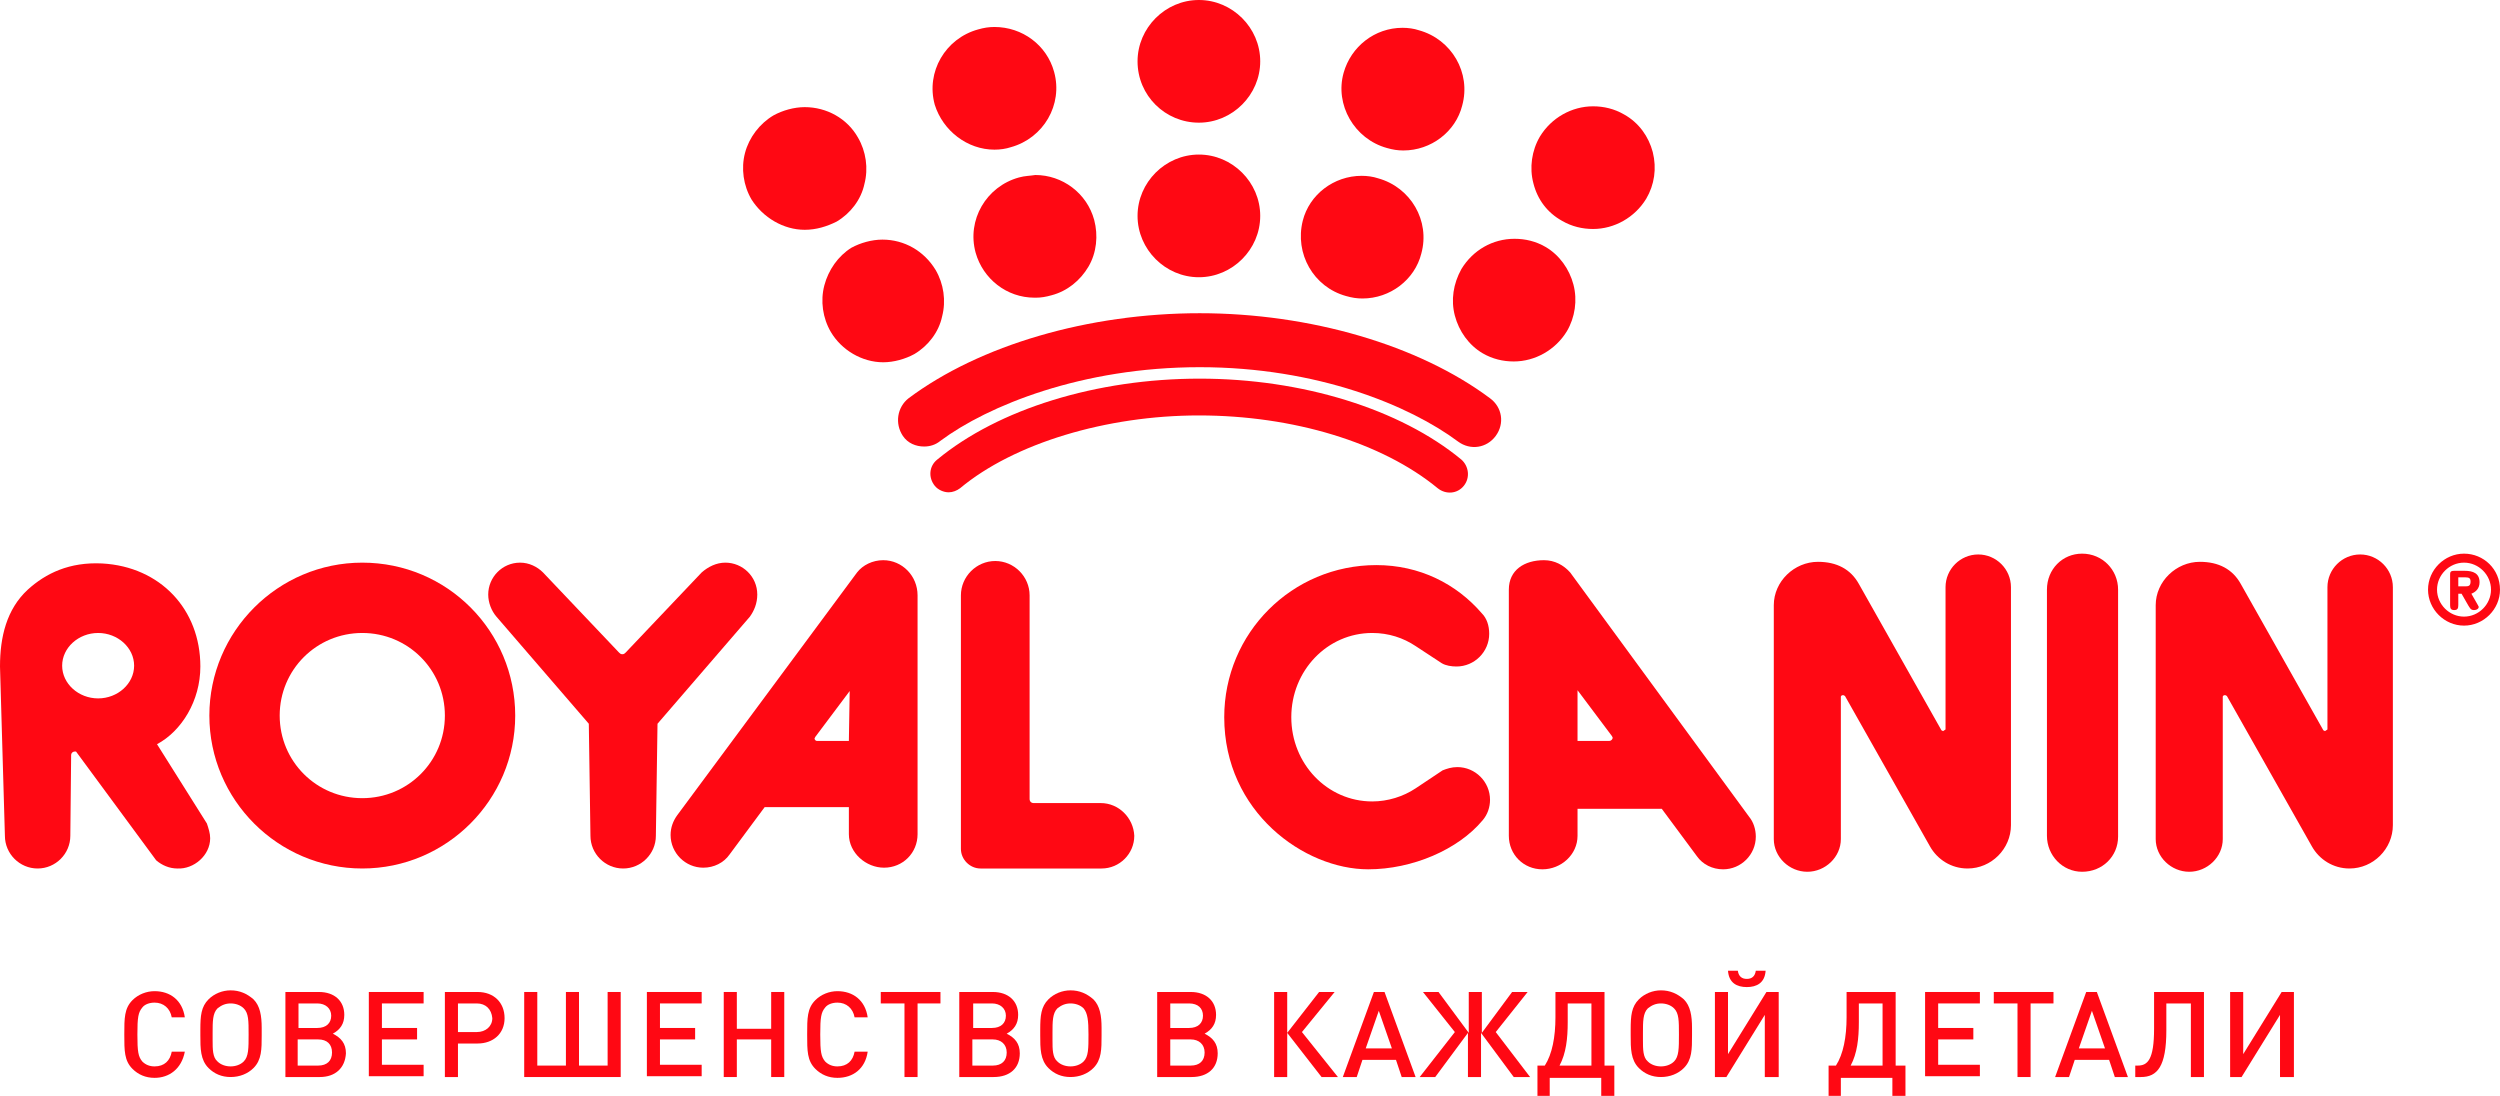 <?xml version="1.0" encoding="utf-8"?>
<!-- Generator: Adobe Illustrator 21.1.0, SVG Export Plug-In . SVG Version: 6.00 Build 0)  -->
<svg version="1.1" id="Layer_1" xmlns="http://www.w3.org/2000/svg" xmlns:xlink="http://www.w3.org/1999/xlink" x="0px" y="0px"
	 viewBox="0 0 305.7 134" style="enable-background:new 0 0 305.7 134;" xml:space="preserve">
<style type="text/css">
	.st0{fill:#FF0813;}
</style>
<g>
	<path class="st0" d="M146.7,44.9L146.7,44.9c14.4,0,25.7,4.7,31.6,9.1c1.5,1.1,3.5,0.8,4.6-0.7s0.8-3.5-0.7-4.6
		c-8.7-6.5-22-10.4-35.5-10.4l0,0c-13.6,0-26.9,3.9-35.6,10.4c-1.4,1.1-1.7,3.1-0.7,4.6c0.6,0.9,1.6,1.3,2.6,1.3
		c0.7,0,1.4-0.2,2-0.7C120.8,49.6,132.3,44.9,146.7,44.9"/>
	<path class="st0" d="M179,59.4c0.8-1,0.6-2.4-0.3-3.2c-7.5-6.2-19.5-9.9-32-9.9c-12.6,0-24.6,3.7-32.1,9.9c-1,0.8-1.1,2.2-0.3,3.2
		c0.4,0.5,1.1,0.8,1.7,0.8c0.5,0,1-0.2,1.4-0.5c6.6-5.5,17.9-8.9,29.2-8.9c11.5,0,22.4,3.3,29.2,8.9C176.8,60.5,178.2,60.4,179,59.4
		"/>
	<path class="st0" d="M98.4,28.1L98.4,28.1c1.4,0,2.7-0.4,3.9-1c1.7-1,3-2.7,3.4-4.6c0.5-1.9,0.2-4-0.8-5.7
		c-1.3-2.3-3.8-3.7-6.5-3.7c-1.3,0-2.7,0.4-3.8,1c-1.7,1-3,2.7-3.5,4.6s-0.2,4,0.8,5.7C93.3,26.6,95.8,28.1,98.4,28.1"/>
	<path class="st0" d="M146.6,33.9c4.1,0,7.5-3.4,7.5-7.5s-3.4-7.5-7.5-7.5s-7.5,3.4-7.5,7.5S142.5,33.9,146.6,33.9"/>
	<path class="st0" d="M146.6,15c4.1,0,7.5-3.4,7.5-7.5S150.7,0,146.6,0s-7.5,3.4-7.5,7.5C139.1,11.7,142.5,15,146.6,15"/>
	<path class="st0" d="M124.6,21.7c-4,1.1-6.4,5.2-5.3,9.2c0.9,3.2,3.8,5.5,7.2,5.5h0.2c0.6,0,1.2-0.1,1.9-0.3
		c1.9-0.5,3.5-1.8,4.5-3.5s1.2-3.8,0.7-5.7c-0.9-3.3-3.9-5.5-7.2-5.5C126,21.5,125.3,21.5,124.6,21.7"/>
	<path class="st0" d="M100.8,34.9c-0.5,1.9-0.2,4,0.8,5.7c1.3,2.2,3.8,3.7,6.4,3.7l0,0c1.3,0,2.7-0.4,3.8-1c1.7-1,3-2.7,3.4-4.6
		c0.5-1.9,0.2-4-0.8-5.7c-1.4-2.3-3.8-3.7-6.5-3.7c-1.3,0-2.7,0.4-3.8,1C102.5,31.3,101.3,33,100.8,34.9"/>
	<path class="st0" d="M164.6,36.2c0.7,0.2,1.3,0.3,2,0.3c3.4,0,6.4-2.3,7.2-5.5c1.1-4-1.3-8.1-5.3-9.2c-0.6-0.2-1.3-0.3-2-0.3
		c-3.4,0-6.4,2.3-7.2,5.5C158.3,31,160.6,35.1,164.6,36.2"/>
	<path class="st0" d="M169.6,18.1c0.7,0.2,1.3,0.3,2,0.3c3.4,0,6.4-2.3,7.2-5.5c1.1-4-1.3-8.1-5.3-9.2c-0.6-0.2-1.3-0.3-2-0.3
		c-3.4,0-6.3,2.3-7.2,5.5C163.2,12.8,165.6,17,169.6,18.1"/>
	<path class="st0" d="M177.9,38.6c0.5,1.9,1.7,3.6,3.4,4.6c1.2,0.7,2.5,1,3.8,1c2.6,0,5.1-1.4,6.5-3.7c1-1.7,1.3-3.8,0.8-5.7
		s-1.7-3.6-3.4-4.6c-1.2-0.7-2.5-1-3.8-1c-2.7,0-5.1,1.4-6.5,3.7C177.7,34.7,177.4,36.7,177.9,38.6"/>
	<path class="st0" d="M191,27c1.2,0.7,2.5,1,3.8,1c2.6,0,5.1-1.4,6.5-3.7c1-1.7,1.3-3.7,0.8-5.7c-0.5-1.9-1.7-3.6-3.5-4.6
		c-1.2-0.7-2.5-1-3.8-1c-2.6,0-5.1,1.4-6.5,3.7c-1,1.7-1.3,3.8-0.8,5.7C188,24.4,189.2,26,191,27"/>
	<path class="st0" d="M121.6,18.3L121.6,18.3c0.7,0,1.4-0.1,2-0.3c4-1.1,6.4-5.2,5.3-9.2c-0.9-3.3-3.9-5.5-7.3-5.5
		c-0.7,0-1.3,0.1-2,0.3c-4,1.1-6.4,5.2-5.3,9.2C115.3,16,118.3,18.3,121.6,18.3"/>
	<path class="st0" d="M259,102.3V72.1c0-2.4-1.9-4.4-4.4-4.4c-2.4,0-4.3,1.9-4.3,4.4v30.1c0,2.4,1.9,4.4,4.3,4.4
		C257.1,106.6,259,104.7,259,102.3"/>
	<path class="st0" d="M134.6,98.2h-8.2c-0.3,0-0.5-0.2-0.5-0.5V72.8c0-2.3-1.9-4.2-4.2-4.2s-4.2,1.9-4.2,4.2v31
		c0,1.3,1.1,2.4,2.4,2.4h14.8c2.2,0,4-1.8,4-4C138.6,100,136.8,98.2,134.6,98.2"/>
	<path class="st0" d="M245.9,100.9V71.8c0-2.2-1.8-4-4-4s-4,1.8-4,4v17.4l-0.3,0.2l-0.2-0.1l-10.1-17.9c-1-1.8-2.7-2.7-5-2.7
		c-2.9,0-5.4,2.4-5.4,5.3v28.6c0,2.2,1.9,4,4.1,4c2.2,0,4.1-1.8,4.1-4V85.2c0-0.1,0.1-0.2,0.3-0.2l0.2,0.1l10.4,18.4
		c0.9,1.6,2.6,2.7,4.6,2.7C243.5,106.2,245.9,103.8,245.9,100.9"/>
	<path class="st0" d="M288.6,67.8c-2.2,0-4,1.8-4,4v17.4l-0.3,0.2l-0.2-0.1L274,71.4c-1-1.8-2.7-2.7-5-2.7c-2.9,0-5.4,2.4-5.4,5.3
		v28.6c0,2.2,1.9,4,4.1,4s4.1-1.8,4.1-4V85.2c0-0.1,0.1-0.2,0.3-0.2l0.2,0.1l10.4,18.4c0.9,1.6,2.6,2.7,4.6,2.7
		c2.9,0,5.3-2.4,5.3-5.3V71.8C292.6,69.6,290.8,67.8,288.6,67.8"/>
	<path class="st0" d="M92.6,72.7c0-2.2-1.8-3.9-3.9-3.9c-1.1,0-2.1,0.5-2.9,1.2l-9.3,9.8c-0.1,0.1-0.2,0.2-0.4,0.2s-0.3-0.1-0.4-0.2
		L66.4,70c-0.7-0.7-1.7-1.2-2.8-1.2c-2.2,0-3.9,1.8-3.9,3.9c0,1,0.4,2,1,2.7L72,88.5l0.2,13.7c0,2.2,1.8,4,4,4s4-1.8,4-4l0.2-13.7
		l11.3-13.1C92.2,74.7,92.6,73.8,92.6,72.7"/>
	<path class="st0" d="M44.3,97.6c-5.6,0-10.1-4.5-10.1-10.1c0-5.6,4.5-10.1,10.1-10.1s10.1,4.5,10.1,10.1
		C54.4,93.1,49.9,97.6,44.3,97.6 M44.3,68.8c-10.3,0-18.7,8.4-18.7,18.7s8.4,18.7,18.7,18.7S63,97.8,63,87.5
		C63,77.2,54.7,68.8,44.3,68.8"/>
	<path class="st0" d="M196.8,90.6h-3.9v-6.2l4.2,5.6l0.1,0.2C197.2,90.4,197,90.6,196.8,90.6 M192,70c-0.8-0.9-1.9-1.5-3.2-1.5
		c-2.4,0-4.3,1.2-4.3,3.6v30.1c0,2.3,1.8,4.1,4.1,4.1s4.3-1.8,4.3-4.1v-3.3h10.3l4.3,5.8c0.7,1,1.9,1.6,3.2,1.6c2.2,0,4-1.8,4-4
		c0-0.9-0.3-1.8-0.8-2.4L192,70z"/>
	<path class="st0" d="M103.8,90.6h-3.9c-0.2,0-0.3-0.2-0.3-0.3l0.1-0.2l4.2-5.6L103.8,90.6L103.8,90.6z M108,68.5
		c-1.3,0-2.5,0.6-3.2,1.5l-22,29.7c-0.5,0.7-0.8,1.5-0.8,2.4c0,2.2,1.8,4,4,4c1.3,0,2.5-0.6,3.2-1.6l4.3-5.8h10.3v3.3
		c0,2.3,2.1,4.1,4.3,4.1c2.3,0,4.1-1.8,4.1-4.1V72.8C112.2,70.4,110.3,68.5,108,68.5"/>
	<path class="st0" d="M181.3,100.3c0.6-0.7,0.9-1.6,0.9-2.5c0-2.2-1.8-4-4-4c-0.7,0-1.3,0.2-1.8,0.4l-3.3,2.2
		c-1.5,1-3.4,1.6-5.3,1.6c-5.5,0-9.9-4.6-9.9-10.3s4.4-10.3,9.9-10.3c2,0,3.8,0.6,5.3,1.6l3.2,2.1c0.5,0.3,1.2,0.4,1.8,0.4
		c2.2,0,4-1.8,4-4c0-1-0.3-1.9-0.9-2.5c-3.1-3.6-7.6-5.9-12.9-5.9c-10.3,0-18.6,8.3-18.6,18.6c0,11.6,9.8,18.6,17.6,18.6
		C172.7,106.3,178.3,103.9,181.3,100.3"/>
	<path class="st0" d="M12,85.4c-2.4,0-4.4-1.8-4.4-4s2-4,4.4-4s4.4,1.8,4.4,4C16.4,83.6,14.4,85.4,12,85.4 M25.7,102.5
		c0-0.6-0.2-1.2-0.4-1.8L19.2,91c3-1.6,5.3-5.3,5.3-9.5c0-7-4.9-12.2-12-12.6c-4-0.2-6.9,1.2-9.1,3.2C0.8,74.5,0,77.9,0,81.5
		l0.6,20.7c0,2.2,1.8,4,4,4s4-1.8,4-4l0.1-9.9c0-0.2,0.2-0.4,0.4-0.4h0.2l9.8,13.3c0.7,0.6,1.6,1,2.6,1
		C23.7,106.3,25.7,104.6,25.7,102.5"/>
	<path class="st0" d="M301.5,71.7h-0.9v-1.1h0.9c0.4,0,0.6,0.1,0.6,0.5C302.1,71.6,301.9,71.7,301.5,71.7 M303.2,71.2
		c0-1.1-0.8-1.4-1.8-1.4h-1.3c-0.5,0-0.5,0.2-0.5,0.5V74c0,0.4,0.1,0.6,0.5,0.6s0.5-0.2,0.5-0.6v-1.4h0.4l0.8,1.4
		c0.2,0.3,0.3,0.6,0.7,0.6c0.4,0,0.6-0.2,0.6-0.4L303,74l-0.8-1.4C302.7,72.4,303.2,72,303.2,71.2"/>
	<path class="st0" d="M301.3,75.4c-1.8,0-3.3-1.5-3.3-3.3s1.5-3.3,3.3-3.3s3.3,1.5,3.3,3.3S303.1,75.4,301.3,75.4 M301.3,67.7
		c-2.4,0-4.4,2-4.4,4.4c0,2.4,2,4.4,4.4,4.4s4.4-2,4.4-4.4C305.7,69.6,303.7,67.7,301.3,67.7"/>
	<g>
		<path class="st0" d="M18.9,131.8c-1.1,0-2-0.4-2.7-1.1c-1-1-1-2.2-1-4.2s0-3.2,1-4.2c0.7-0.7,1.7-1.1,2.7-1.1
			c1.9,0,3.4,1.1,3.7,3.2H21c-0.2-1.1-1-1.8-2.1-1.8c-0.6,0-1.2,0.2-1.5,0.6c-0.5,0.6-0.6,1.2-0.6,3.3s0.1,2.7,0.6,3.3
			c0.4,0.4,0.9,0.6,1.5,0.6c1.2,0,1.9-0.7,2.1-1.8h1.6C22.2,130.7,20.7,131.8,18.9,131.8z"/>
		<path class="st0" d="M32,126.6c0,1.7,0,3-1,4c-0.7,0.7-1.7,1.1-2.8,1.1s-2-0.4-2.7-1.1c-1-1-1-2.4-1-4v-0.7c0-1.7,0.1-2.8,1-3.7
			c0.7-0.7,1.7-1.1,2.7-1.1c1.1,0,2,0.4,2.8,1.1c0.8,0.8,1,2,1,3.5V126.6z M29.8,123.3c-0.4-0.4-1-0.6-1.6-0.6s-1.1,0.2-1.6,0.6
			c-0.6,0.6-0.6,1.6-0.6,3v0.9c0,1.1,0,2.1,0.6,2.6c0.4,0.4,1,0.6,1.6,0.6s1.2-0.2,1.6-0.6c0.6-0.6,0.6-1.6,0.6-3.3
			C30.4,124.8,30.4,123.9,29.8,123.3z"/>
		<path class="st0" d="M39.1,131.7h-4.2v-10.4H39c1.9,0,3.1,1.1,3.1,2.8c0,1.1-0.5,1.8-1.4,2.3c1,0.5,1.6,1.2,1.6,2.4
			C42.2,130.6,41,131.7,39.1,131.7z M38.8,122.7h-2.3v3h2.3c1.1,0,1.7-0.6,1.7-1.5S39.8,122.7,38.8,122.7z M38.9,127.1h-2.5v3.2h2.5
			c1.1,0,1.7-0.6,1.7-1.6S40,127.1,38.9,127.1z"/>
		<path class="st0" d="M45.1,131.7v-10.4h6.7v1.4h-5.1v3H51v1.4h-4.3v3.1h5.1v1.4h-6.7V131.7z"/>
		<path class="st0" d="M58.4,127.6H56v4.1h-1.6v-10.4h4c2,0,3.3,1.3,3.3,3.2S60.3,127.6,58.4,127.6z M58.3,122.7H56v3.5h2.3
			c1.1,0,1.9-0.7,1.9-1.7C60.1,123.4,59.4,122.7,58.3,122.7z"/>
		<path class="st0" d="M64.1,131.7v-10.4h1.6v9h3.5v-9h1.6v9h3.5v-9h1.6v10.4H64.1z"/>
		<path class="st0" d="M79.1,131.7v-10.4h6.7v1.4h-5.1v3H85v1.4h-4.3v3.1h5.1v1.4h-6.7V131.7z"/>
		<path class="st0" d="M94.3,131.7v-4.6h-4.2v4.6h-1.6v-10.4h1.6v4.5h4.2v-4.5h1.6v10.4H94.3z"/>
		<path class="st0" d="M102.4,131.8c-1.1,0-2-0.4-2.7-1.1c-1-1-1-2.2-1-4.2s0-3.2,1-4.2c0.7-0.7,1.7-1.1,2.7-1.1
			c1.9,0,3.4,1.1,3.7,3.2h-1.6c-0.2-1.1-1-1.8-2.1-1.8c-0.6,0-1.2,0.2-1.5,0.6c-0.5,0.6-0.6,1.2-0.6,3.3s0.1,2.7,0.6,3.3
			c0.4,0.4,0.9,0.6,1.5,0.6c1.2,0,1.9-0.7,2.1-1.8h1.6C105.8,130.7,104.3,131.8,102.4,131.8z"/>
		<path class="st0" d="M112.2,122.7v9h-1.6v-9h-2.9v-1.4h7.3v1.4H112.2z"/>
		<path class="st0" d="M121.5,131.7h-4.2v-10.4h4.1c1.9,0,3.1,1.1,3.1,2.8c0,1.1-0.5,1.8-1.4,2.3c1,0.5,1.6,1.2,1.6,2.4
			C124.7,130.6,123.5,131.7,121.5,131.7z M121.3,122.7H119v3h2.3c1.1,0,1.7-0.6,1.7-1.5S122.3,122.7,121.3,122.7z M121.4,127.1h-2.5
			v3.2h2.5c1.1,0,1.7-0.6,1.7-1.6S122.4,127.1,121.4,127.1z"/>
		<path class="st0" d="M134.7,126.6c0,1.7,0,3-1,4c-0.7,0.7-1.7,1.1-2.8,1.1s-2-0.4-2.7-1.1c-1-1-1-2.4-1-4v-0.7
			c0-1.7,0.1-2.8,1-3.7c0.7-0.7,1.7-1.1,2.7-1.1c1.1,0,2,0.4,2.8,1.1c0.8,0.8,1,2,1,3.5V126.6z M132.5,123.3c-0.4-0.4-1-0.6-1.6-0.6
			s-1.1,0.2-1.6,0.6c-0.6,0.6-0.6,1.6-0.6,3v0.9c0,1.1,0,2.1,0.6,2.6c0.4,0.4,1,0.6,1.6,0.6s1.2-0.2,1.6-0.6
			c0.6-0.6,0.6-1.6,0.6-3.3C133.1,124.8,133,123.9,132.5,123.3z"/>
		<path class="st0" d="M145.7,131.7h-4.2v-10.4h4.1c1.9,0,3.1,1.1,3.1,2.8c0,1.1-0.5,1.8-1.4,2.3c1,0.5,1.6,1.2,1.6,2.4
			C148.9,130.6,147.7,131.7,145.7,131.7z M145.4,122.7h-2.3v3h2.3c1.1,0,1.7-0.6,1.7-1.5S146.5,122.7,145.4,122.7z M145.6,127.1
			h-2.5v3.2h2.5c1.1,0,1.7-0.6,1.7-1.6C147.3,127.7,146.6,127.1,145.6,127.1z"/>
		<path class="st0" d="M155.8,131.7v-10.4h1.6v5l3.9-5h1.9l-4,4.9l4.4,5.5h-2l-4.2-5.4v5.4H155.8z"/>
		<path class="st0" d="M171.4,131.7l-0.7-2.1h-4.1l-0.7,2.1h-1.7l3.8-10.4h1.3l3.8,10.4H171.4z M168.6,123.6l-1.6,4.6h3.2
			L168.6,123.6z"/>
		<path class="st0" d="M173.6,131.7l4.3-5.5l-3.9-4.9h1.9l3.7,5v-5h1.6v5l3.7-5h1.9l-3.9,4.9l4.2,5.5h-2l-4-5.4v5.4h-1.6v-5.4
			l-4,5.4H173.6z"/>
		<path class="st0" d="M196.2,121.3v9h1.2v3.8h-1.6v-2.3h-6.3v2.3H188v-3.8h0.9c0.9-1.4,1.3-3.5,1.3-5.9v-3.1H196.2z M191.7,125
			c0,2-0.2,3.8-1,5.3h3.9v-7.6h-2.9V125z"/>
		<path class="st0" d="M206.9,126.6c0,1.7,0,3-1,4c-0.7,0.7-1.7,1.1-2.8,1.1s-2-0.4-2.7-1.1c-1-1-1-2.4-1-4v-0.7
			c0-1.7,0.1-2.8,1-3.7c0.7-0.7,1.7-1.1,2.7-1.1c1.1,0,2,0.4,2.8,1.1c0.8,0.8,1,2,1,3.5V126.6z M204.7,123.3c-0.4-0.4-1-0.6-1.6-0.6
			s-1.1,0.2-1.6,0.6c-0.6,0.6-0.6,1.6-0.6,3v0.9c0,1.1,0,2.1,0.6,2.6c0.4,0.4,1,0.6,1.6,0.6s1.2-0.2,1.6-0.6
			c0.6-0.6,0.6-1.6,0.6-3.3S205.3,123.9,204.7,123.3z"/>
		<path class="st0" d="M215.8,131.7v-7.6l-4.7,7.6h-1.4v-10.4h1.6v7.6l4.7-7.6h1.5v10.4H215.8z M213.6,120.7c-1.2,0-2.2-0.5-2.3-2
			h1.2c0.1,0.7,0.5,1,1.1,1s1-0.3,1.1-1h1.2C215.8,120.2,214.8,120.7,213.6,120.7z"/>
		<path class="st0" d="M231.8,121.3v9h1.2v3.8h-1.6v-2.3h-6.3v2.3h-1.5v-3.8h0.9c0.9-1.4,1.3-3.5,1.3-5.9v-3.1H231.8z M227.3,125
			c0,2-0.2,3.8-1,5.3h3.9v-7.6h-2.9V125z"/>
		<path class="st0" d="M235.4,131.7v-10.4h6.7v1.4H237v3h4.3v1.4H237v3.1h5.1v1.4h-6.7V131.7z"/>
		<path class="st0" d="M248.3,122.7v9h-1.6v-9h-2.9v-1.4h7.3v1.4H248.3z"/>
		<path class="st0" d="M258.6,131.7l-0.7-2.1h-4.2l-0.7,2.1h-1.7l3.8-10.4h1.3l3.8,10.4H258.6z M255.8,123.6l-1.6,4.6h3.2
			L255.8,123.6z"/>
		<path class="st0" d="M267.9,131.7v-9h-3v3.3c0,4.4-1.1,5.7-3.1,5.7h-0.7v-1.4h0.3c1.2,0,2-0.7,2-4.5v-4.5h6.1v10.4H267.9z"/>
		<path class="st0" d="M278.8,131.7v-7.6l-4.7,7.6h-1.4v-10.4h1.6v7.6l4.7-7.6h1.5v10.4H278.8z"/>
	</g>
</g>
</svg>
